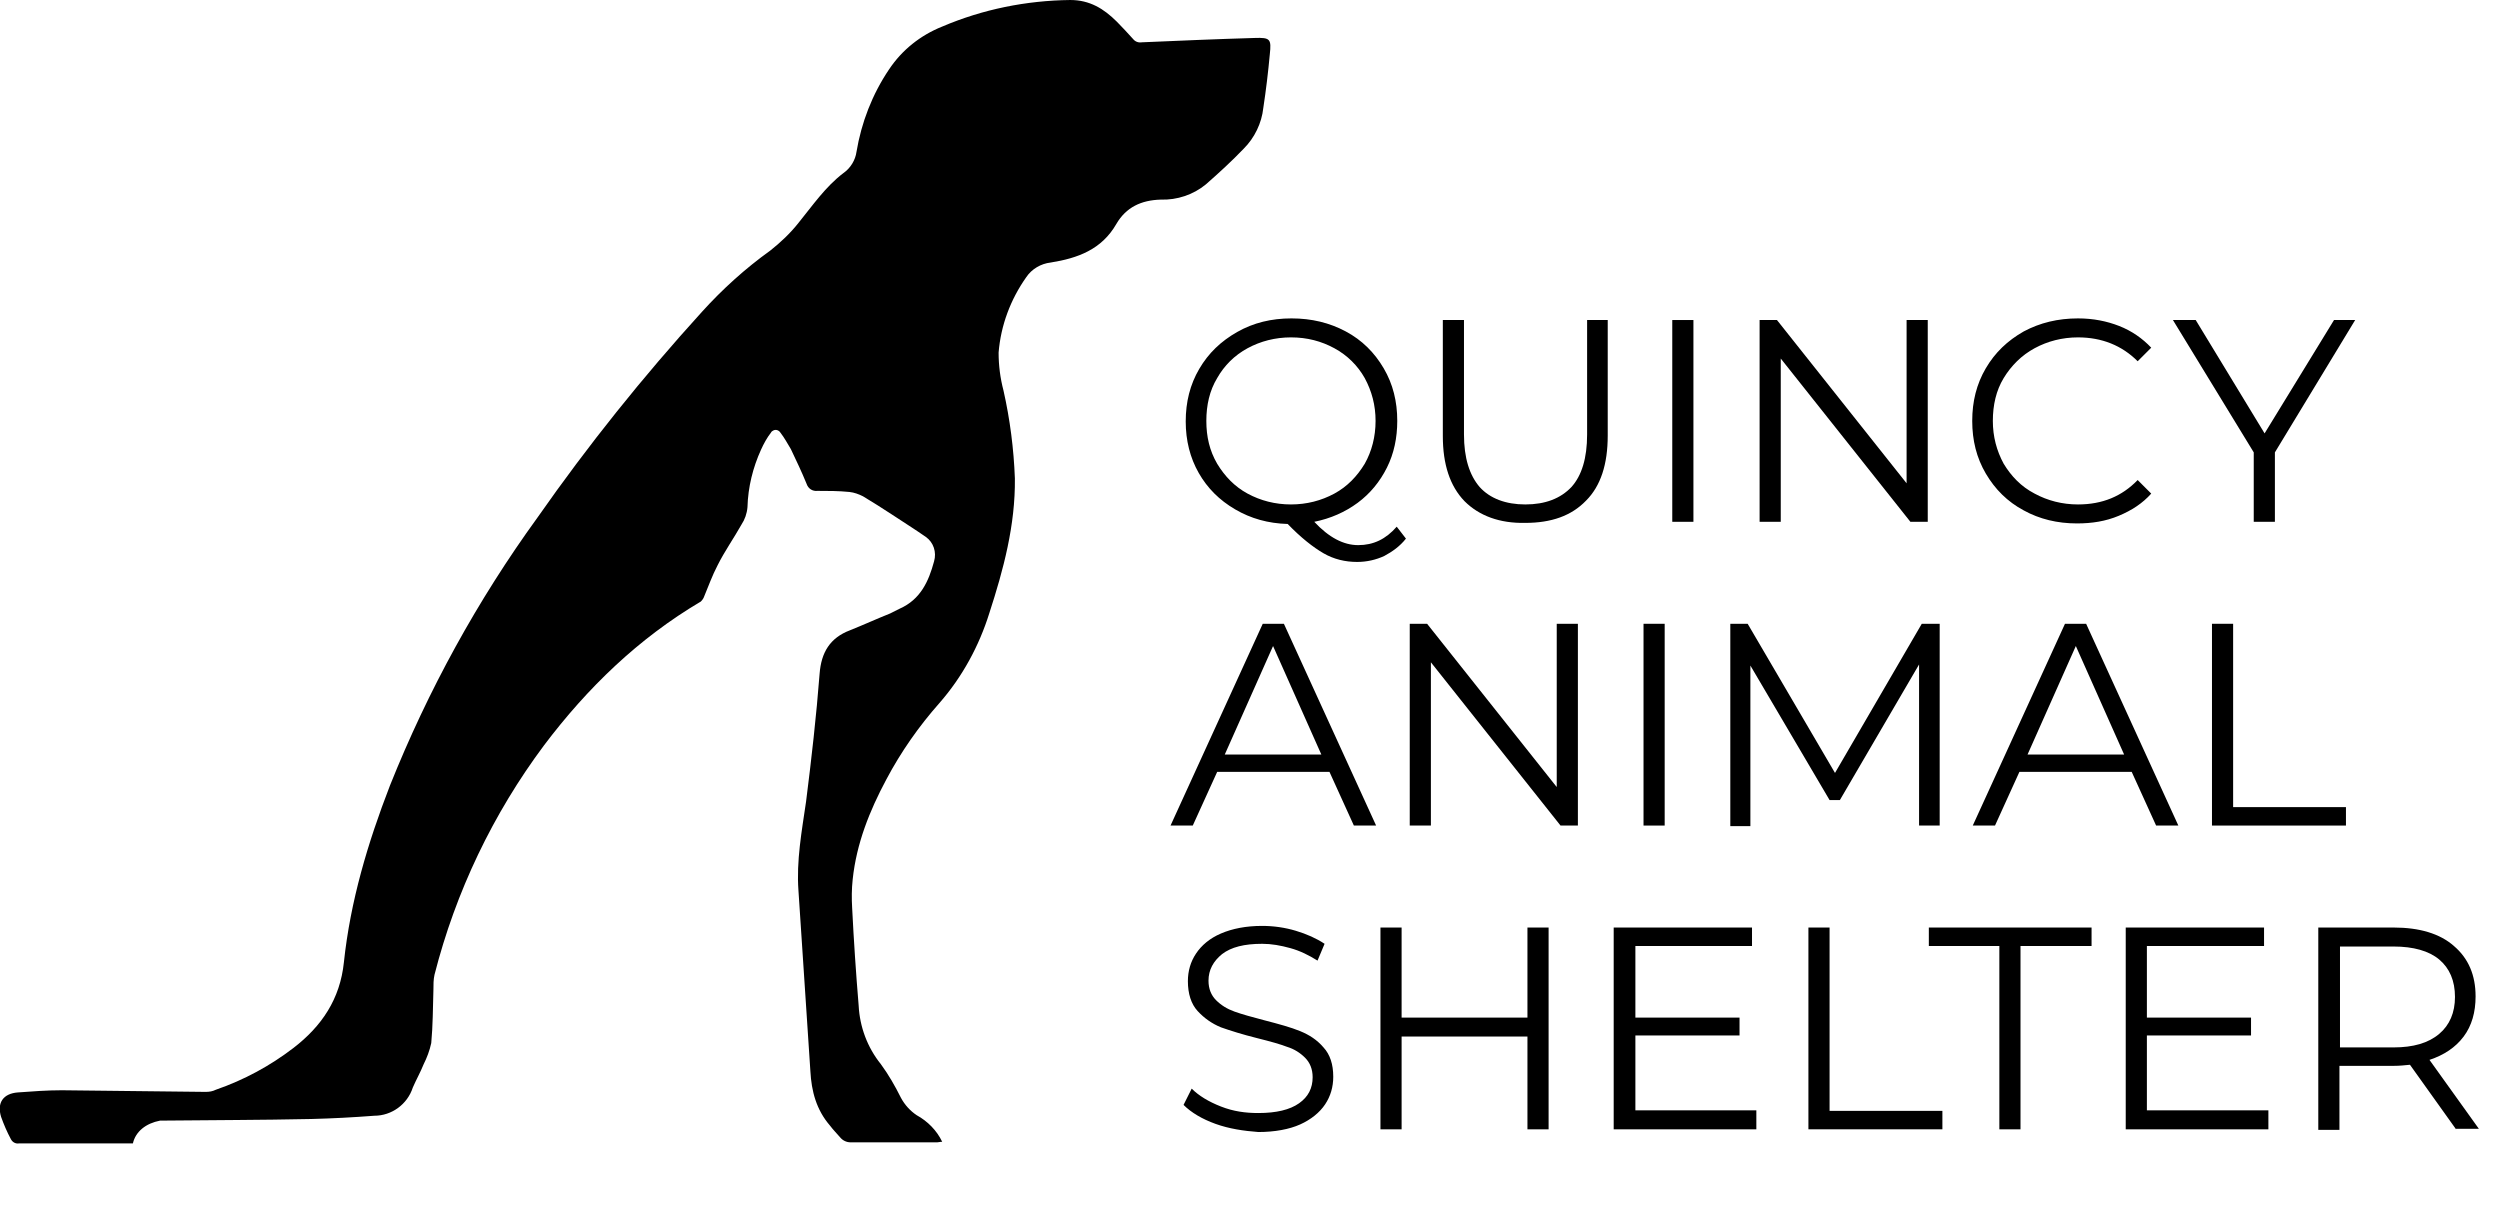 <?xml version="1.0" encoding="utf-8"?>
<!-- Generator: Adobe Illustrator 23.0.1, SVG Export Plug-In . SVG Version: 6.00 Build 0)  -->
<svg version="1.1" id="Layer_1" xmlns="http://www.w3.org/2000/svg" xmlns:xlink="http://www.w3.org/1999/xlink" x="0px" y="0px"
	 viewBox="0 0 460.9 222.1" style="enable-background:new 0 0 460.9 222.1;" xml:space="preserve">
<style type="text/css">
	.st0{enable-background:new    ;}
</style>
<title>QAS logo</title>
<g class="st0">
	<path d="M259.2,99.3c-1.1,1.4-2.5,2.4-4,3.2c-1.5,0.7-3.2,1.1-5,1.1c-2.2,0-4.3-0.5-6.2-1.6s-4.2-2.9-6.6-5.4
		c-3.6-0.1-6.8-1-9.7-2.7c-2.9-1.7-5.1-3.9-6.7-6.7c-1.6-2.8-2.4-6-2.4-9.5c0-3.6,0.8-6.8,2.5-9.7s4-5.1,7-6.8s6.3-2.5,10-2.5
		c3.7,0,7,0.8,10,2.4c3,1.6,5.3,3.9,7,6.8c1.7,2.9,2.5,6.1,2.5,9.7c0,3.1-0.6,6-1.9,8.6c-1.3,2.6-3.1,4.8-5.4,6.5
		c-2.3,1.7-5,2.9-8,3.5c2.7,2.9,5.4,4.3,8.1,4.3c2.8,0,5.1-1.1,7.1-3.4L259.2,99.3z M224.4,85.5c1.4,2.3,3.2,4.2,5.6,5.5
		c2.4,1.3,5.1,2,8,2c2.9,0,5.6-0.7,8-2c2.4-1.3,4.2-3.2,5.6-5.5c1.3-2.3,2-5,2-7.9c0-2.9-0.7-5.5-2-7.9c-1.3-2.3-3.2-4.2-5.6-5.5
		c-2.4-1.3-5-2-8-2c-2.9,0-5.6,0.7-8,2s-4.3,3.2-5.6,5.5c-1.4,2.3-2,5-2,7.9C222.4,80.5,223,83.1,224.4,85.5z"/>
	<path d="M270,92.4c-2.7-2.8-4-6.8-4-12V59h3.9v21.1c0,4.3,1,7.5,2.9,9.7c1.9,2.1,4.8,3.2,8.4,3.2c3.7,0,6.5-1.1,8.5-3.2
		c1.9-2.1,2.9-5.3,2.9-9.7V59h3.8v21.3c0,5.3-1.3,9.3-4,12c-2.7,2.8-6.4,4.1-11.2,4.1C276.5,96.5,272.7,95.1,270,92.4z"/>
	<path d="M308.3,59h3.9v37.2h-3.9V59z"/>
	<path d="M355.4,59v37.2h-3.2l-23.9-30.1v30.1h-3.9V59h3.2l23.9,30.1V59H355.4z"/>
</g>
<g class="st0">
	<path d="M373.1,94.1c-3-1.6-5.3-3.9-7-6.8c-1.7-2.9-2.5-6.1-2.5-9.7c0-3.6,0.8-6.8,2.5-9.7s4-5.1,7-6.8c3-1.6,6.3-2.4,10-2.4
		c2.8,0,5.3,0.5,7.6,1.4c2.3,0.9,4.3,2.3,5.9,4l-2.5,2.5c-2.9-2.9-6.6-4.4-11-4.4c-2.9,0-5.6,0.7-8,2c-2.4,1.3-4.3,3.2-5.7,5.5
		c-1.4,2.3-2,5-2,7.9c0,2.9,0.7,5.5,2,7.9c1.4,2.3,3.2,4.2,5.7,5.5c2.4,1.3,5.1,2,8,2c4.5,0,8.1-1.5,11-4.5l2.5,2.5
		c-1.6,1.8-3.6,3.1-6,4.1s-4.9,1.4-7.7,1.4C379.3,96.5,376,95.7,373.1,94.1z"/>
</g>
<g class="st0">
	<path d="M419.4,83.4v12.8h-3.9V83.4L400.6,59h4.2l12.7,20.9L430.3,59h3.9L419.4,83.4z"/>
</g>
<g class="st0">
	<path d="M245.1,142.3h-20.7l-4.5,9.9h-4.1l17-37.2h3.9l17,37.2h-4.1L245.1,142.3z M243.6,139.1l-8.9-20l-8.9,20H243.6z"/>
	<path d="M290.9,115v37.2h-3.2l-23.9-30.1v30.1h-3.9V115h3.2l23.9,30.1V115H290.9z"/>
	<path d="M303,115h3.9v37.2H303V115z"/>
	<path d="M357.6,115v37.2h-3.8v-29.7l-14.6,25h-1.9l-14.6-24.8v29.6H319V115h3.2l16.1,27.5l16-27.5H357.6z"/>
	<path d="M393,142.3h-20.7l-4.5,9.9h-4.1l17-37.2h3.9l17,37.2h-4.1L393,142.3z M391.6,139.1l-8.9-20l-8.9,20H391.6z"/>
	<path d="M407.8,115h3.9v33.8h20.8v3.4h-24.7V115z"/>
</g>
<g class="st0">
	<path d="M224.1,207.2c-2.5-0.9-4.5-2.1-5.9-3.5l1.5-3c1.3,1.3,3.1,2.4,5.4,3.3s4.5,1.2,6.9,1.2c3.3,0,5.8-0.6,7.5-1.8
		c1.7-1.2,2.5-2.8,2.5-4.8c0-1.5-0.5-2.7-1.4-3.6c-0.9-0.9-2-1.6-3.3-2c-1.3-0.5-3.1-1-5.5-1.6c-2.8-0.7-5-1.4-6.7-2
		c-1.7-0.7-3.1-1.7-4.3-3c-1.2-1.3-1.8-3.2-1.8-5.5c0-1.9,0.5-3.6,1.5-5.1c1-1.5,2.5-2.8,4.6-3.7c2.1-0.9,4.6-1.4,7.6-1.4
		c2.1,0,4.2,0.3,6.2,0.9c2,0.6,3.8,1.4,5.3,2.4l-1.3,3.1c-1.6-1-3.2-1.8-5-2.3c-1.8-0.5-3.5-0.8-5.2-0.8c-3.3,0-5.7,0.6-7.4,1.9
		c-1.6,1.3-2.5,2.9-2.5,4.9c0,1.5,0.5,2.7,1.4,3.6s2,1.6,3.4,2.1s3.2,1,5.5,1.6c2.7,0.7,4.9,1.3,6.6,2c1.7,0.7,3.1,1.6,4.3,3
		c1.2,1.3,1.8,3.1,1.8,5.4c0,1.9-0.5,3.6-1.5,5.1c-1,1.5-2.6,2.8-4.6,3.7s-4.7,1.4-7.7,1.4C229.3,208.5,226.6,208.1,224.1,207.2z"/>
	<path d="M285.5,171v37.2h-3.9v-17.1h-23.2v17.1h-3.9V171h3.9v16.6h23.2V171H285.5z"/>
	<path d="M323.8,204.8v3.4h-26.3V171H323v3.4h-21.5v13.2h19.2v3.3h-19.2v13.8H323.8z"/>
</g>
<g class="st0">
	<path d="M333.4,171h3.9v33.8h20.8v3.4h-24.7V171z"/>
</g>
<g class="st0">
	<path d="M368.7,174.4h-13.1V171h30v3.4h-13.1v33.8h-3.9V174.4z"/>
	<path d="M418.2,204.8v3.4h-26.3V171h25.5v3.4h-21.6v13.2h19.2v3.3h-19.2v13.8H418.2z"/>
	<path d="M452.8,208.2l-8.5-11.9c-1,0.1-1.9,0.2-3,0.2h-10v11.8h-3.9V171h13.9c4.7,0,8.5,1.1,11.1,3.4c2.7,2.3,4,5.4,4,9.3
		c0,2.9-0.7,5.4-2.2,7.4c-1.5,2-3.6,3.4-6.3,4.3l9.1,12.7H452.8z M449.7,190.6c1.9-1.6,2.9-3.9,2.9-6.8c0-3-1-5.3-2.9-6.9
		c-1.9-1.6-4.8-2.4-8.4-2.4h-9.9v18.6h9.9C444.9,193.1,447.7,192.3,449.7,190.6z"/>
</g>
<path d="M24.5,210.8h-1.2c-6.6,0-13.2,0-19.8,0c-0.6,0.1-1.2-0.2-1.5-0.8c-0.7-1.3-1.3-2.7-1.8-4.1c-0.8-2.6,0.4-4.3,3.1-4.5
	s5.4-0.4,8.1-0.4c8.8,0.1,17.7,0.2,26.5,0.3c0.7,0,1.3-0.1,1.9-0.4c5.2-1.8,10-4.4,14.3-7.7c5.2-4,8.6-9,9.3-15.8
	c1.2-11.3,4.4-22,8.5-32.6c7-17.5,16.1-34.1,27.2-49.4c9.3-13.3,19.4-25.9,30.3-37.9c3.8-4.2,8-8,12.6-11.3c1.9-1.5,3.7-3.2,5.2-5.1
	c2.6-3.2,5-6.7,8.3-9.2c1.3-0.9,2.2-2.4,2.4-3.9c0.9-5.4,2.9-10.6,6-15.2c2.4-3.6,5.8-6.3,9.8-7.9c7.5-3.2,15.5-4.8,23.6-4.9
	c3.6,0,6.2,1.6,8.6,4c1,1,2,2.1,3,3.2c0.4,0.5,1,0.7,1.6,0.6c6.9-0.3,13.9-0.6,20.8-0.8c2.9-0.1,3.1,0.2,2.8,3
	c-0.3,3.3-0.7,6.6-1.2,9.9c-0.3,2.8-1.6,5.5-3.6,7.5c-2.2,2.3-4.6,4.5-7,6.6c-2.3,1.9-5.3,2.9-8.3,2.8c-3.6,0.1-6.4,1.4-8.2,4.5
	c-2.7,4.7-7.1,6.3-12.1,7.1c-1.8,0.2-3.5,1.2-4.5,2.7c-2.9,4.1-4.7,8.9-5.1,13.9c0,2.4,0.3,4.7,0.9,7c1.2,5.3,1.9,10.8,2.1,16.2
	c0.1,8.6-2.1,16.8-4.7,24.8c-1.9,6.1-5,11.8-9.2,16.6c-3.8,4.3-7.1,9-9.8,14.1c-3.1,5.8-5.5,11.8-6.2,18.4c-0.2,1.8-0.2,3.6-0.1,5.3
	c0.3,6,0.7,12,1.2,18c0.2,3.9,1.6,7.7,4.1,10.8c1.4,1.9,2.6,4,3.7,6.2c0.7,1.3,1.7,2.4,2.9,3.2c2,1.1,3.7,2.8,4.7,4.9
	c-0.4,0-0.7,0.1-0.9,0.1c-5.4,0-10.7,0-16,0c-0.7,0-1.4-0.3-1.9-0.9c-0.6-0.7-1.3-1.4-1.9-2.2c-2.5-2.9-3.4-6.3-3.6-10
	c-0.7-11.1-1.5-22.2-2.2-33.3c-0.4-5.5,0.6-10.9,1.4-16.4c1-7.9,1.9-15.8,2.5-23.6c0.3-3.9,1.9-6.6,5.6-8c2.5-1,4.9-2.1,7.4-3.1
	c0.6-0.3,1.2-0.6,1.8-0.9c3.8-1.7,5.3-5,6.3-8.7c0.5-1.7-0.1-3.5-1.5-4.5c-2-1.4-4.1-2.7-6.2-4.1c-1.8-1.2-3.6-2.3-5.4-3.4
	c-0.8-0.4-1.6-0.7-2.5-0.8c-2-0.2-4-0.2-5.9-0.2c-0.9,0.1-1.7-0.4-2-1.3c-0.9-2.2-1.9-4.3-2.9-6.4c-0.6-1-1.2-2.1-1.9-3
	c-0.3-0.5-0.9-0.7-1.4-0.4c-0.2,0.1-0.3,0.2-0.4,0.4c-0.7,0.9-1.3,2-1.8,3.1c-1.5,3.3-2.4,6.9-2.5,10.6c-0.1,1.2-0.5,2.3-1.1,3.2
	c-1.4,2.5-3.1,4.9-4.4,7.5c-1,1.9-1.7,3.9-2.5,5.8c-0.1,0.3-0.3,0.6-0.6,0.9c-11.5,6.8-20.9,15.9-28.9,26.5
	c-9.4,12.6-16.3,27-20.2,42.3c-0.2,0.9-0.2,1.8-0.2,2.8c-0.1,3.3-0.1,6.6-0.4,9.8c-0.3,1.4-0.8,2.7-1.4,3.9c-0.6,1.5-1.4,2.9-2,4.3
	c-1,3.1-3.9,5.2-7.1,5.2c-3.9,0.3-7.7,0.5-11.6,0.6c-9.3,0.2-18.6,0.2-27.9,0.3C26.9,207.1,25,208.6,24.5,210.8z"/>
</svg>
